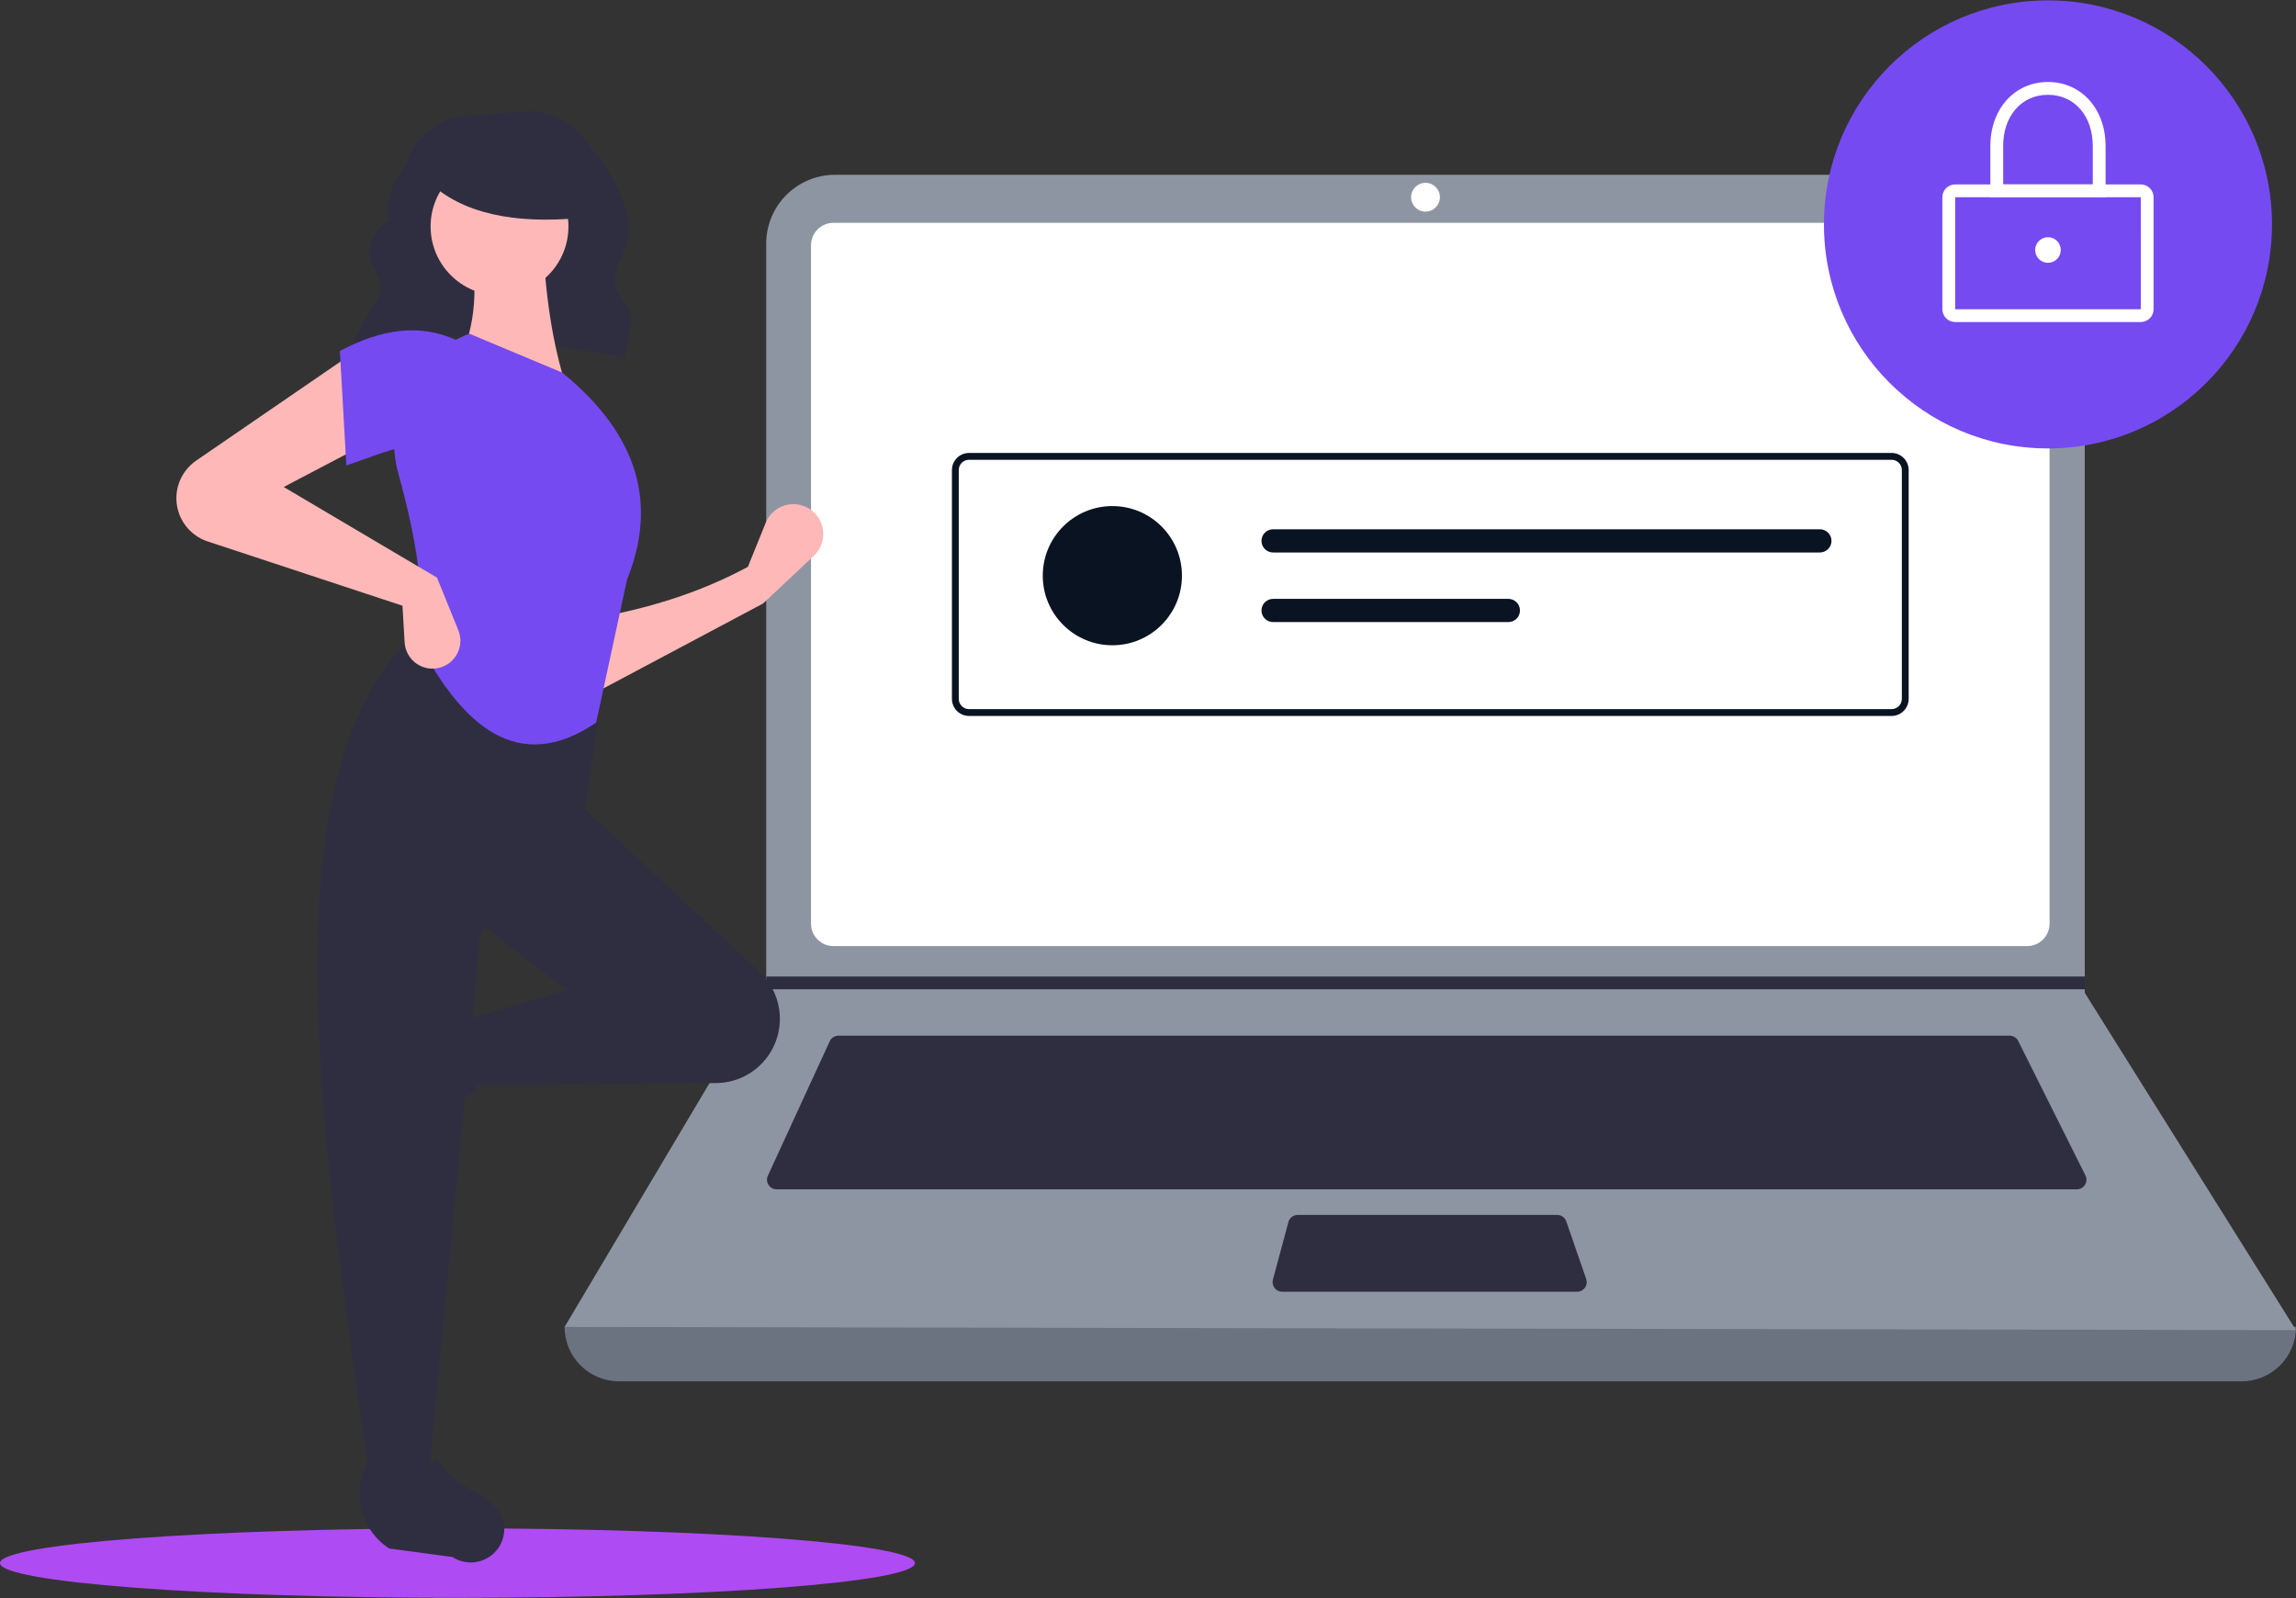 <svg width="793" height="552" viewBox="0 0 793 552" fill="none" xmlns="http://www.w3.org/2000/svg">
<rect x="0" y="0" width="793" height="552" fill="#333333" stroke="none"/>
<g clip-path="url(#clip0_26_1224)">
<path d="M158 551.866C245.261 551.866 316 546.493 316 539.866C316 533.238 245.261 527.866 158 527.866C70.739 527.866 0 533.238 0 539.866C0 546.493 70.739 551.866 158 551.866Z" fill="#AE4BF2"/>
<path d="M120.772 122.554C148.269 110.859 182.517 118.269 215.963 123.411C216.274 117.183 220.047 109.604 216.095 105.259C211.294 99.98 211.736 94.433 214.625 88.855C222.013 74.59 211.428 59.411 200.741 46.79C198.332 43.952 195.288 41.722 191.855 40.281C188.422 38.84 184.698 38.23 180.985 38.498L161.188 39.912C156.37 40.257 151.773 42.064 148.01 45.092C144.248 48.121 141.5 52.226 140.135 56.859C135.408 63.288 132.878 69.699 134.471 76.077C127.39 80.916 126.2 86.757 129.382 93.341C132.08 97.487 132.051 101.523 129.259 105.447C125.593 110.45 122.784 116.028 120.949 121.953L120.772 122.554Z" fill="#2F2E41"/>
<path d="M774.209 477.097H213.791C208.807 477.097 204.028 475.118 200.504 471.594C196.98 468.07 195 463.29 195 458.306C398.151 434.696 597.485 434.696 793 458.306C793 463.29 791.02 468.07 787.496 471.594C783.972 475.118 779.193 477.097 774.209 477.097Z" fill="#6B7280"/>
<path d="M793 459.412L195 458.306L264.306 341.691L264.638 341.138V84.131C264.637 81.011 265.252 77.922 266.445 75.04C267.639 72.158 269.389 69.539 271.595 67.333C273.8 65.127 276.419 63.378 279.301 62.184C282.183 60.99 285.272 60.376 288.392 60.376H696.292C699.411 60.376 702.501 60.99 705.383 62.184C708.265 63.378 710.883 65.127 713.089 67.333C715.295 69.539 717.045 72.158 718.239 75.04C719.432 77.922 720.046 81.011 720.046 84.131V342.907L793 459.412Z" fill="#8E95A2"/>
<path d="M287.85 76.957C285.799 76.959 283.832 77.775 282.382 79.226C280.931 80.676 280.115 82.643 280.113 84.694V319.031C280.115 321.082 280.931 323.049 282.382 324.499C283.832 325.95 285.799 326.766 287.85 326.768H700.15C702.201 326.766 704.168 325.95 705.618 324.499C707.069 323.049 707.885 321.082 707.887 319.031V84.694C707.885 82.643 707.069 80.676 705.618 79.226C704.168 77.775 702.201 76.959 700.15 76.957H287.85Z" fill="white"/>
<path d="M289.578 357.718C288.944 357.719 288.324 357.902 287.79 358.244C287.256 358.586 286.831 359.073 286.565 359.649L265.21 406.074C264.977 406.579 264.876 407.134 264.914 407.689C264.953 408.244 265.13 408.78 265.43 409.248C265.73 409.717 266.143 410.102 266.631 410.369C267.119 410.636 267.666 410.776 268.222 410.776H717.314C717.879 410.776 718.435 410.631 718.929 410.356C719.423 410.081 719.838 409.684 720.135 409.203C720.432 408.722 720.601 408.173 720.627 407.608C720.652 407.044 720.532 406.482 720.279 405.976L697.067 359.551C696.793 358.999 696.37 358.535 695.846 358.211C695.322 357.887 694.718 357.717 694.102 357.718H289.578Z" fill="#2F2E41"/>
<path d="M492.342 73.088C495.089 73.088 497.316 70.861 497.316 68.114C497.316 65.367 495.089 63.14 492.342 63.14C489.595 63.14 487.368 65.367 487.368 68.114C487.368 70.861 489.595 73.088 492.342 73.088Z" fill="white"/>
<path d="M448.2 419.619C447.471 419.619 446.763 419.86 446.184 420.304C445.605 420.747 445.189 421.368 444.998 422.072L439.641 441.969C439.509 442.46 439.491 442.975 439.59 443.475C439.689 443.974 439.901 444.444 440.211 444.848C440.521 445.252 440.919 445.579 441.375 445.805C441.832 446.03 442.334 446.147 442.843 446.147H544.717C545.246 446.147 545.767 446.021 546.237 445.779C546.706 445.536 547.112 445.185 547.418 444.754C547.725 444.324 547.924 443.826 547.999 443.303C548.074 442.779 548.023 442.246 547.85 441.746L540.963 421.85C540.737 421.198 540.314 420.634 539.752 420.234C539.191 419.834 538.519 419.619 537.829 419.619H448.2Z" fill="#2F2E41"/>
<path d="M720.046 337.269V341.69H264.306L264.649 341.138V337.269H720.046Z" fill="#2F2E41"/>
<path d="M707.335 154.885C750.068 154.885 784.71 120.243 784.71 77.51C784.71 34.776 750.068 0.134 707.335 0.134C664.601 0.134 629.959 34.776 629.959 77.51C629.959 120.243 664.601 154.885 707.335 154.885Z" fill="#764AF1"/>
<path d="M739.39 111.223H675.279C674.107 111.222 672.983 110.756 672.154 109.927C671.325 109.098 670.859 107.974 670.858 106.802V68.114C670.859 66.942 671.325 65.818 672.154 64.989C672.983 64.16 674.107 63.694 675.279 63.693H739.39C740.562 63.694 741.686 64.16 742.515 64.989C743.344 65.818 743.81 66.942 743.811 68.114V106.802C743.81 107.974 743.344 109.098 742.515 109.927C741.686 110.756 740.562 111.222 739.39 111.223ZM675.279 68.114V106.802H739.393L739.39 68.114L675.279 68.114Z" fill="white"/>
<path d="M727.231 68.114H687.438V50.428C687.438 37.618 695.806 28.321 707.334 28.321C718.863 28.321 727.231 37.618 727.231 50.428L727.231 68.114ZM691.859 63.693H722.81V50.428C722.81 40.015 716.446 32.742 707.335 32.742C698.223 32.742 691.859 40.015 691.859 50.428L691.859 63.693Z" fill="white"/>
<path d="M707.335 90.774C709.776 90.774 711.756 88.794 711.756 86.352C711.756 83.91 709.776 81.931 707.335 81.931C704.893 81.931 702.913 83.91 702.913 86.352C702.913 88.794 704.893 90.774 707.335 90.774Z" fill="white"/>
<path d="M653.32 247.284H334.68C333.116 247.282 331.616 246.66 330.51 245.553C329.403 244.447 328.781 242.947 328.779 241.383V162.342C328.781 160.778 329.403 159.278 330.51 158.172C331.616 157.065 333.116 156.443 334.68 156.441H653.32C654.884 156.443 656.384 157.065 657.49 158.172C658.596 159.278 659.219 160.778 659.221 162.342V241.383C659.219 242.947 658.596 244.447 657.49 245.553C656.384 246.66 654.884 247.282 653.32 247.284ZM334.68 158.802C333.741 158.803 332.841 159.176 332.178 159.84C331.514 160.503 331.141 161.403 331.14 162.342V241.383C331.141 242.322 331.514 243.222 332.178 243.885C332.841 244.549 333.741 244.922 334.68 244.923H653.32C654.259 244.922 655.158 244.549 655.822 243.885C656.486 243.222 656.859 242.322 656.86 241.383V162.342C656.859 161.403 656.486 160.503 655.822 159.84C655.158 159.176 654.259 158.803 653.32 158.802L334.68 158.802Z" fill="#0A1321"/>
<path d="M384.19 222.866C397.465 222.866 408.227 212.105 408.227 198.83C408.227 185.555 397.465 174.793 384.19 174.793C370.915 174.793 360.154 185.555 360.154 198.83C360.154 212.105 370.915 222.866 384.19 222.866Z" fill="#0A1321"/>
<path d="M439.703 182.805C439.176 182.805 438.655 182.908 438.168 183.109C437.681 183.309 437.239 183.604 436.866 183.977C436.494 184.349 436.198 184.791 435.996 185.277C435.794 185.763 435.691 186.285 435.691 186.811C435.691 187.338 435.794 187.86 435.996 188.346C436.198 188.832 436.494 189.274 436.866 189.646C437.239 190.019 437.681 190.313 438.168 190.514C438.655 190.715 439.176 190.818 439.703 190.818H628.561C629.623 190.818 630.642 190.395 631.393 189.644C632.145 188.893 632.567 187.874 632.567 186.811C632.567 185.749 632.145 184.73 631.393 183.979C630.642 183.227 629.623 182.805 628.561 182.805H439.703Z" fill="#0A1321"/>
<path d="M439.703 206.842C438.641 206.842 437.622 207.264 436.87 208.015C436.119 208.767 435.697 209.786 435.697 210.848C435.697 211.91 436.119 212.929 436.87 213.681C437.622 214.432 438.641 214.854 439.703 214.854H520.969C522.032 214.854 523.05 214.432 523.802 213.681C524.553 212.929 524.975 211.91 524.975 210.848C524.975 209.786 524.553 208.767 523.802 208.015C523.05 207.264 522.032 206.842 520.969 206.842H439.703Z" fill="#0A1321"/>
<path d="M263.522 208.462L204.619 239.778L203.873 213.682C223.099 210.472 241.39 204.884 258.303 195.787L264.463 180.567C265.134 178.909 266.225 177.453 267.629 176.344C269.033 175.234 270.701 174.509 272.47 174.239C274.238 173.969 276.047 174.163 277.717 174.803C279.388 175.443 280.864 176.507 282 177.889C283.661 179.912 284.492 182.491 284.323 185.103C284.154 187.715 282.999 190.166 281.091 191.958L263.522 208.462Z" fill="#FFB8B8"/>
<path d="M119.598 389.267C119.168 387.691 119.077 386.042 119.33 384.428C119.584 382.815 120.176 381.273 121.067 379.904L134.007 360.046C137.067 355.349 141.763 351.957 147.184 350.527C152.604 349.097 158.363 349.731 163.342 352.307C157.904 361.563 158.662 369.684 165.22 376.741C155.039 381.711 145.63 388.125 137.284 395.786C135.76 396.824 134.01 397.484 132.18 397.709C130.35 397.935 128.492 397.72 126.762 397.082C125.032 396.444 123.479 395.403 122.233 394.043C120.987 392.684 120.083 391.046 119.598 389.267Z" fill="#2F2E41"/>
<path d="M266.205 363.303C264.247 366.566 261.483 369.271 258.178 371.159C254.874 373.047 251.139 374.053 247.334 374.082L161.374 374.733L157.646 353.11L195.672 341.926L163.61 317.321L198.654 276.313L262.304 335.637C266.024 339.104 268.441 343.744 269.151 348.78C269.861 353.815 268.821 358.942 266.205 363.303Z" fill="#2F2E41"/>
<path d="M147.953 511.179H127.821C109.746 387.282 91.347 263.038 145.716 216.664L209.838 227.103L201.637 281.532L165.847 322.54L147.953 511.179Z" fill="#2F2E41"/>
<path d="M165.649 539.246C164.073 539.676 162.424 539.767 160.81 539.514C159.196 539.261 157.655 538.669 156.286 537.777L134.427 534.839C129.73 531.779 126.338 527.083 124.907 521.663C123.477 516.242 124.111 510.484 126.686 505.505C135.943 510.942 144.063 510.184 151.12 503.625C156.106 513.693 164.321 513.078 172.166 521.56C173.205 523.084 173.865 524.833 174.091 526.664C174.316 528.494 174.101 530.352 173.464 532.082C172.826 533.812 171.784 535.365 170.425 536.611C169.066 537.857 167.428 538.761 165.649 539.246Z" fill="#2F2E41"/>
<path d="M195.672 133.902L158.391 124.954C164.583 112.28 165.093 98.178 162.119 83.2L187.47 82.455C188.264 101.08 190.667 118.481 195.672 133.902Z" fill="#FFB8B8"/>
<path d="M205.918 249.552C178.779 268.046 159.603 250.185 144.97 222.629C147.004 205.767 143.711 185.588 137.614 163.663C134.902 153.992 135.914 143.656 140.451 134.695C144.988 125.734 152.719 118.8 162.119 115.261L194.18 128.682C221.404 150.873 226.762 174.909 216.549 200.261L205.918 249.552Z" fill="#764AF1"/>
<path d="M127.821 152.542L97.997 168.2L150.935 199.515L158.301 217.685C158.793 218.897 159.032 220.198 159.005 221.506C158.978 222.814 158.684 224.103 158.143 225.294C157.601 226.486 156.822 227.554 155.854 228.434C154.886 229.315 153.749 229.989 152.512 230.416C151.106 230.9 149.606 231.053 148.131 230.862C146.656 230.671 145.245 230.14 144.009 229.313C142.773 228.485 141.745 227.383 141.006 226.092C140.268 224.801 139.838 223.356 139.75 221.871L139.005 209.208L71.722 187.004C69.455 186.256 67.388 185.002 65.677 183.337C63.967 181.672 62.658 179.639 61.849 177.393C60.67 174.119 60.61 170.547 61.678 167.235C62.746 163.923 64.882 161.059 67.752 159.09L121.856 121.972L127.821 152.542Z" fill="#FFB8B8"/>
<path d="M157.646 155.524C145.207 150.073 133.896 155.995 119.62 160.744L117.383 121.226C131.559 113.671 145.075 111.633 157.646 117.498L157.646 155.524Z" fill="#764AF1"/>
<path d="M172.525 102.029C185.671 102.029 196.327 91.372 196.327 78.227C196.327 65.081 185.671 54.425 172.525 54.425C159.379 54.425 148.723 65.081 148.723 78.227C148.723 91.372 159.379 102.029 172.525 102.029Z" fill="#FFB8B8"/>
<path d="M201 75.224C177.434 77.532 159.477 73.677 148 62.703V53.866H199L201 75.224Z" fill="#2F2E41"/>
</g>
<defs>
<clipPath id="clip0_26_1224">
<rect width="793" height="551.732" fill="white" transform="translate(0 0.134)"/>
</clipPath>
</defs>
</svg>

